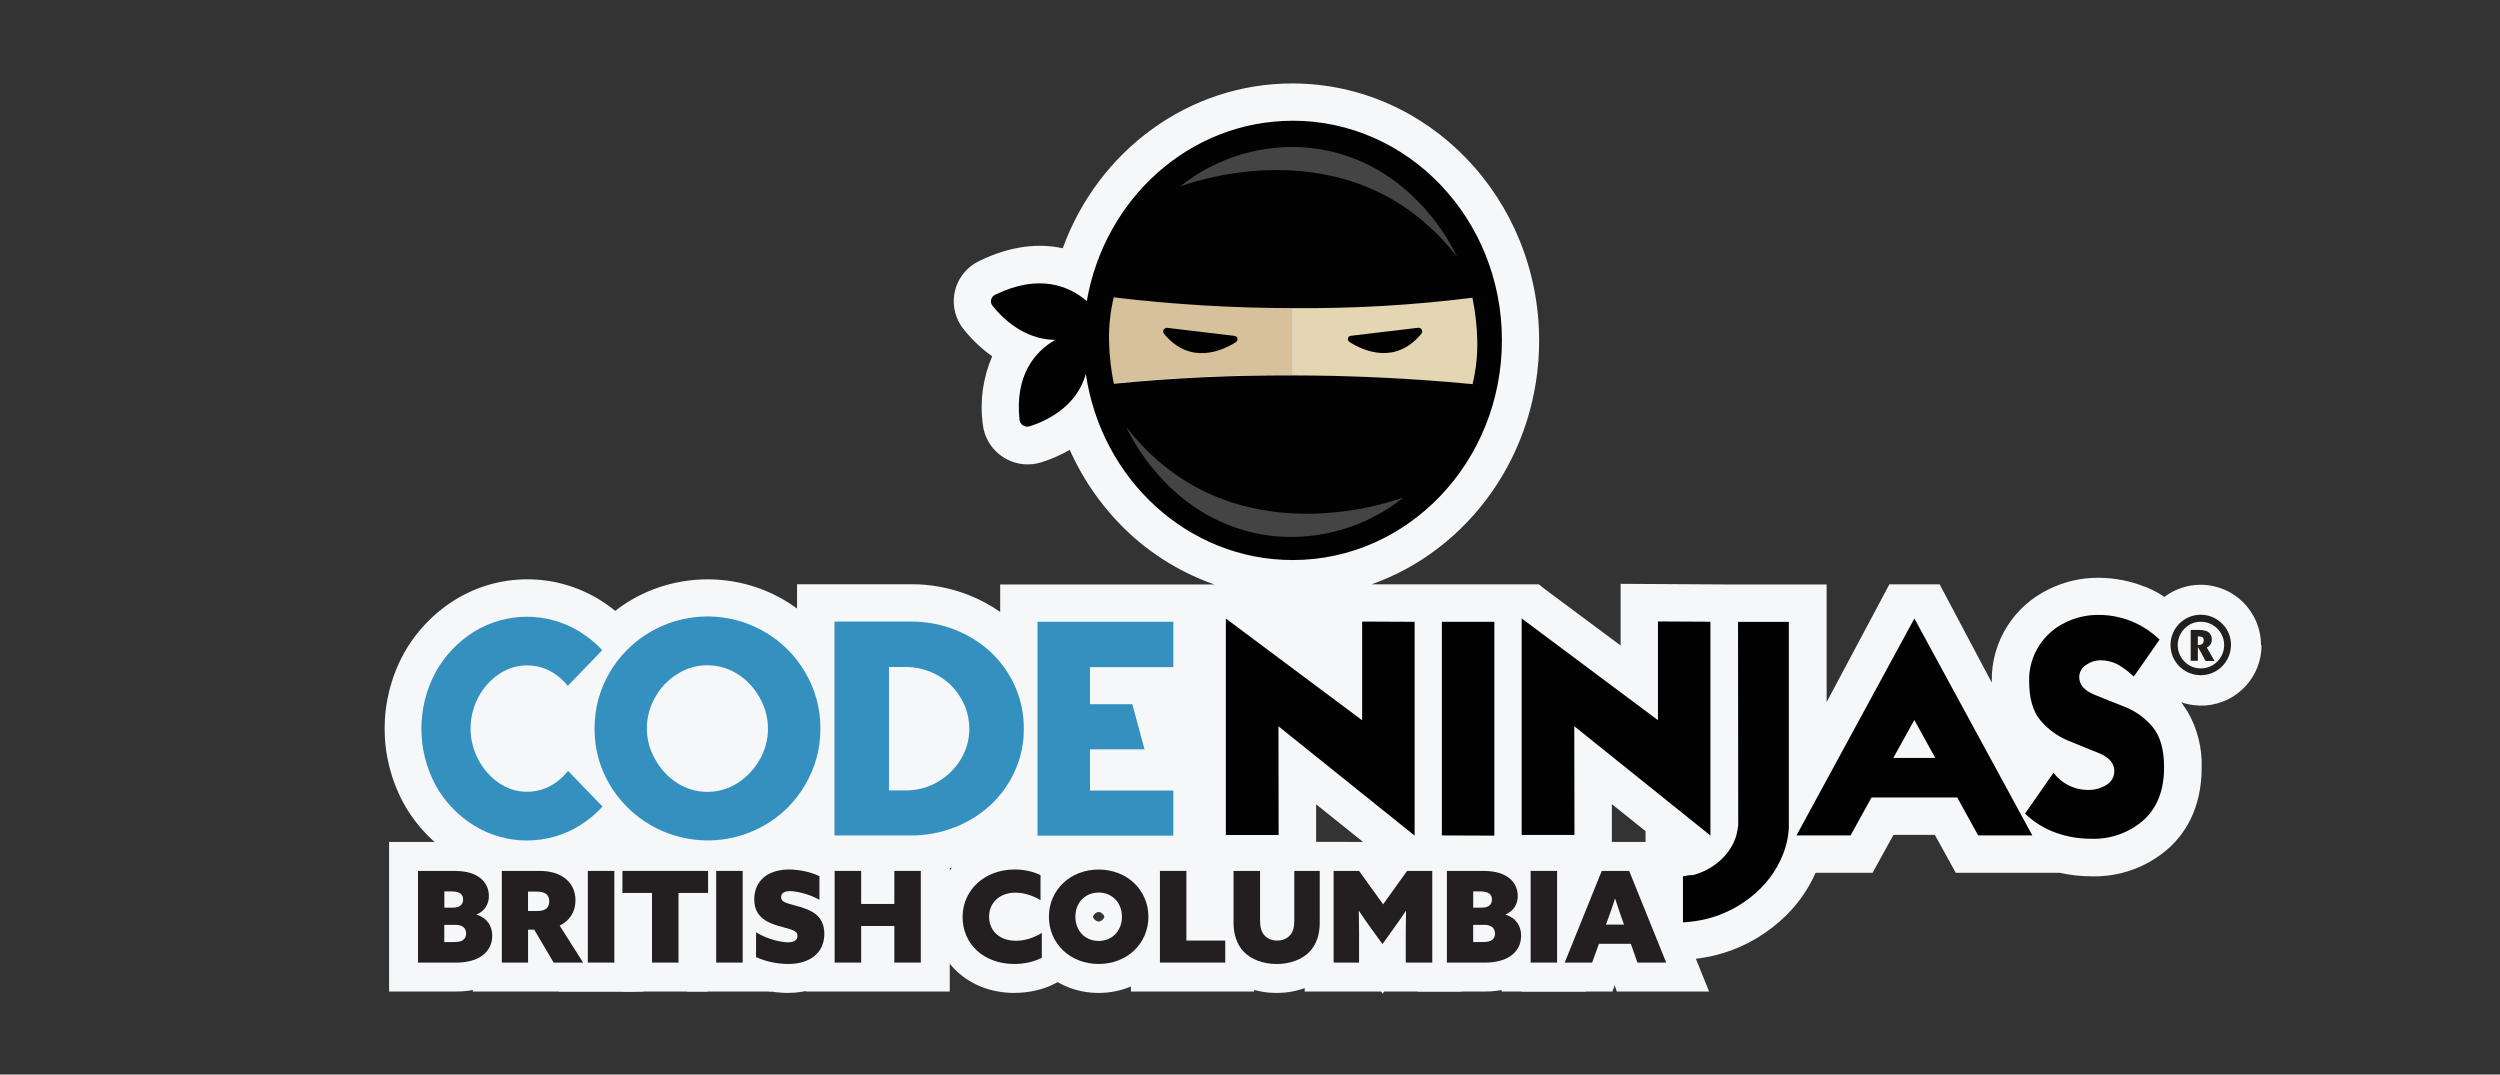 <svg id="Layer_1" data-name="Layer 1" xmlns="http://www.w3.org/2000/svg" viewBox="0 0 612 263.04">
  <rect x="0" y="0" width="612" height="263.04" fill="#333333" stroke="none"/>
  <defs>
    <style>
      .cls-1 {
        fill: #231f20;
      }

      .cls-1, .cls-2, .cls-3, .cls-4, .cls-5, .cls-6, .cls-7, .cls-8, .cls-9, .cls-10 {
        stroke-width: 0px;
      }

      .cls-2 {
        fill: #d7c19b;
      }

      .cls-3 {
        fill: none;
      }

      .cls-4 {
        fill: #010101;
      }

      .cls-5 {
        fill: #e4d6b3;
      }

      .cls-6 {
        fill: #221f1f;
      }

      .cls-7 {
        fill: #f6f7f8;
      }

      .cls-8 {
        fill: #020202;
      }

      .cls-9 {
        fill: #3491bf;
      }

      .cls-10 {
        fill: #444445;
      }
    </style>
  </defs>
  <g id="Layer_2" data-name="Layer 2">
    <g id="Layer_1-2" data-name="Layer 1-2">
      <path class="cls-7" d="M553.49,157.92c0-8.16-6.62-14.77-14.77-14.77-3.2,0-6.3,1.04-8.86,2.96h0l-1.83-1.12c-.94-.5-1.91-.96-2.9-1.36h-.09c-3.61-1.44-7.46-2.18-11.34-2.19-4.26-.02-8.47.96-12.28,2.87-4.05,1.98-7.48,5.02-9.92,8.8-2.62,4.05-3.98,8.77-3.91,13.59v.42l-12.76-24.07h-12.31l-15.36,28.83v-28.81h-25.23l-25.2-.15v15.1l-18.77-13.97-1.25-1.01h-40.93c23.82-8.44,41-31.99,41-59.65,0-34.73-27.09-62.96-60.41-62.96-25.31-.03-47.49,16.39-56.21,40.34-5.5-1.19-12.38-.83-20.55,3.17-5.41,2.64-7.67,9.16-5.03,14.58.35.72.78,1.41,1.29,2.04,2.01,2.55,4.37,4.79,7.02,6.66-2.26,5.23-3.06,10.97-2.31,16.61.67,6.08,6.14,10.46,12.22,9.79.74-.08,1.48-.24,2.19-.47,2.4-.76,4.71-1.77,6.89-3.02,3.5,7.85,8.57,14.9,14.91,20.72,5.94,5.42,12.92,9.58,20.51,12.23h-52.45v6.72c-2.4-1.68-4.99-3.07-7.72-4.14-4.51-1.77-9.31-2.67-14.15-2.64h-27.86v5.95c-1.12-.83-2.28-1.59-3.49-2.28h0c-11.4-6.49-25.38-6.49-36.79,0h0c-1.48.85-2.89,1.8-4.23,2.85-1.2-.98-2.47-1.89-3.79-2.7-10.86-6.7-24.57-6.7-35.43,0h0c-5.28,3.28-9.63,7.86-12.62,13.3-6.15,11.37-6.15,25.07,0,36.44,3,5.45,7.36,10.02,12.66,13.27,10.87,6.7,24.58,6.7,35.44,0,1.31-.82,2.57-1.71,3.76-2.69,1.36,1.05,2.8,2.01,4.29,2.87,12.69,7.23,28.45,6.3,40.2-2.37v6.04h27.86c7.81.04,15.45-2.33,21.87-6.78v6.78h77.34v-16.81l18.42,14.78,2.3,1.92h51.68v-16.73l8.25,6.6v32.06l9.71-.59c2.38-.13,4.75-.47,7.07-1.01h0c6.03-1.45,11.61-4.38,16.23-8.52,3.69-3.24,6.62-7.24,8.61-11.73h13.94l5.13-9.3h10.12l5.13,9.3h25.52c2.48.56,5.01.84,7.55.85,6.99.23,13.79-2.22,19.03-6.86,3.7-3.31,8.09-9.41,8.09-19.72.16-4.82-1.04-9.59-3.47-13.76l-1.51-2.27c7.7,2.69,16.12-1.38,18.81-9.08.55-1.57.83-3.22.82-4.89l-.11-.03Z"/>
      <path class="cls-3" d="M232.85,167.8c-2.95-2.9-6.93-4.53-11.07-4.53h-4.17v30.2h4.17c2.08,0,4.13-.41,6.04-1.22,1.86-.79,3.55-1.93,4.98-3.35,1.42-1.39,2.55-3.05,3.32-4.88.77-1.79,1.16-3.73,1.15-5.68-.01-1.98-.41-3.93-1.18-5.75-.77-1.78-1.88-3.41-3.25-4.79Z"/>
      <path class="cls-3" d="M180.62,165.07c-2.21-1.42-4.79-2.17-7.41-2.17-2.64-.01-5.22.74-7.43,2.17-2.27,1.42-4.14,3.4-5.42,5.75-1.31,2.3-2,4.9-1.99,7.55,0,2.65.7,5.26,2.04,7.55,1.27,2.36,3.12,4.35,5.38,5.8,4.51,2.9,10.29,2.9,14.8,0,2.27-1.45,4.13-3.44,5.44-5.8,2.68-4.68,2.68-10.42,0-15.1-1.29-2.34-3.14-4.32-5.39-5.75Z"/>
      <path class="cls-9" d="M135.92,191.66c-4.15,2.89-9.65,2.89-13.8,0-2.13-1.47-3.86-3.45-5.04-5.75-1.24-2.33-1.88-4.92-1.89-7.55,0-2.63.63-5.22,1.84-7.55,1.19-2.31,2.92-4.28,5.06-5.75,4.17-2.9,9.71-2.9,13.88,0,1.13.8,2.15,1.76,3.02,2.84l8.44-8.74c-1.63-1.76-3.49-3.28-5.53-4.53-7.92-4.87-17.92-4.87-25.84,0-3.95,2.46-7.21,5.89-9.45,9.97-4.61,8.61-4.61,18.96,0,27.58,2.24,4.07,5.5,7.49,9.45,9.92,7.92,4.87,17.92,4.87,25.84,0,2.07-1.29,3.96-2.85,5.6-4.65l-8.44-8.74c-.9,1.14-1.96,2.14-3.14,2.98Z"/>
      <path class="cls-9" d="M187.03,154.59c-13.19-7.55-30.01-3.11-37.75,9.97-2.47,4.18-3.76,8.95-3.73,13.8-.04,4.84,1.25,9.6,3.73,13.76,7.78,13.04,24.55,17.47,37.75,9.97,4.19-2.36,7.67-5.8,10.07-9.97,2.48-4.16,3.77-8.92,3.73-13.76.03-4.85-1.26-9.63-3.73-13.8-2.42-4.15-5.9-7.59-10.07-9.97ZM186.01,185.88c-1.3,2.35-3.17,4.35-5.44,5.8-4.51,2.9-10.29,2.9-14.8,0-2.25-1.45-4.1-3.44-5.38-5.8-1.34-2.29-2.04-4.9-2.04-7.55,0-2.65.68-5.25,1.99-7.55,1.28-2.35,3.15-4.34,5.42-5.75,2.21-1.43,4.79-2.19,7.43-2.17,2.63,0,5.2.75,7.41,2.17,2.26,1.45,4.11,3.44,5.39,5.8,2.68,4.68,2.68,10.42,0,15.1v-.05Z"/>
      <path class="cls-9" d="M242.56,159.65c-2.57-2.36-5.56-4.23-8.82-5.5-3.43-1.34-7.09-2.02-10.78-1.99h-18.68v52.36h18.68c3.67.02,7.32-.65,10.74-1.99,3.28-1.27,6.28-3.14,8.86-5.53,2.52-2.37,4.54-5.22,5.93-8.38,1.44-3.22,2.18-6.72,2.14-10.25.02-3.56-.71-7.09-2.14-10.34-1.4-3.16-3.42-6-5.93-8.37ZM236.13,184.04c-.77,1.83-1.9,3.49-3.32,4.88-1.43,1.43-3.12,2.57-4.98,3.35-1.91.81-3.96,1.23-6.04,1.22h-4.17v-30.2h4.17c4.14,0,8.12,1.63,11.07,4.53,1.37,1.38,2.47,3.01,3.25,4.8.77,1.82,1.17,3.78,1.18,5.75.01,1.95-.38,3.87-1.15,5.66Z"/>
      <polygon class="cls-9" points="253.98 204.57 287.23 204.57 287.23 193.53 266.83 193.53 266.83 183.43 280.18 183.43 277.19 172.39 266.83 172.39 266.83 163.32 287.23 163.32 287.23 152.2 253.98 152.2 253.98 204.57"/>
      <polygon class="cls-4" points="333.45 176.32 300.09 151.42 300.09 204.41 313.01 204.41 312.97 177.8 346.3 204.56 346.3 152.22 333.45 152.16 333.45 176.32"/>
      <polygon class="cls-4" points="352.97 204.51 365.82 204.56 365.82 152.22 352.97 152.22 352.97 204.51"/>
      <polygon class="cls-4" points="418.71 204.54 418.71 152.2 405.87 152.13 405.87 176.3 372.5 151.39 372.5 204.39 385.43 204.39 385.38 177.78 418.71 204.54"/>
      <path class="cls-4" d="M425.5,202.16h0c-.11.84-.27,1.68-.48,2.51-.76,2.34-2.14,4.42-3.99,6.04-1.91,1.7-4.2,2.91-6.67,3.53h-.74c-.53.11-1.06.2-1.63.27v11.28c1.85-.1,3.69-.35,5.5-.77,4.58-1.09,8.82-3.31,12.34-6.45,3.37-2.95,5.87-6.77,7.22-11.04.48-1.57.77-3.19.86-4.83h0v-50.47h-12.44l.05,49.93Z"/>
      <path class="cls-4" d="M439.78,204.51h13.24l5.13-9.29h20.98l5.12,9.29h13.26l-28.87-53.1-28.86,53.1ZM463.47,185.55l5.16-9.3,5.13,9.3h-10.3Z"/>
      <path class="cls-4" d="M526.96,177.95c-1.82-2.17-4.16-3.86-6.8-4.91-2.59-1.01-5.1-2.01-7.55-3.02-2.42-1.03-3.61-2.43-3.61-4.21-.02-1.23.61-2.38,1.66-3.02.98-.73,2.16-1.13,3.38-1.15,1.49-.03,2.96.3,4.29.97,1.47.82,2.82,1.84,4.02,3.02l6.31-9.06c-2.02-1.94-4.38-3.48-6.98-4.53-2.54-1-5.24-1.52-7.97-1.51-2.86-.02-5.68.64-8.23,1.92-2.57,1.25-4.75,3.19-6.3,5.6-1.66,2.57-2.51,5.58-2.45,8.64,0,4.3.94,7.54,2.81,9.71,1.83,2.15,4.14,3.84,6.75,4.91l1.96.8,1.92.79,3.76,1.51c2.43,1.06,3.65,2.48,3.65,4.27.05,1.43-.7,2.77-1.95,3.47-1.25.79-2.7,1.22-4.18,1.22-3.43.1-6.68-1.47-8.74-4.21l-6.98,10.01c2.12,2.06,4.66,3.65,7.45,4.65,2.79,1.01,5.74,1.52,8.71,1.51,4.69.18,9.27-1.44,12.81-4.53,3.37-3.02,5.06-7.32,5.06-12.91.02-4.36-.92-7.67-2.81-9.94Z"/>
      <path class="cls-2" d="M272.56,72.72c-.82,3.46-1.21,7.01-1.15,10.57h0c.07,3.55.47,7.09,1.18,10.57,14.58-1.43,29.22-2.11,43.87-2.04v-16.61c-14.67.04-29.33-.8-43.9-2.49Z"/>
      <path class="cls-5" d="M361.58,83.38h0c-.07-3.55-.47-7.09-1.19-10.57-14.56,1.83-29.23,2.67-43.9,2.54v16.61c13.03,0,28.06.54,43.79,2.11h.12c.86-3.5,1.25-7.09,1.18-10.69Z"/>
      <path class="cls-8" d="M316.46,29.56c-25.16,0-46.08,19.04-50.41,44.14-4.26-3.62-11.63-6.86-22.49-1.51-.86.42-1.22,1.46-.81,2.32.06.11.12.22.2.32,2.25,2.84,7.55,8.28,15.34,8.38-4.77,2.78-9.91,8.41-8.71,19.63.18,1.05,1.18,1.76,2.23,1.58.1-.02.2-.04.29-.07,3.84-1.22,11.48-4.65,13.71-12.84,3.76,25.82,25.01,45.59,50.64,45.59,28.29,0,51.22-24.09,51.22-53.82s-22.95-53.73-51.22-53.73ZM360.25,94.01c-15.75-1.51-30.78-2.1-43.79-2.11h0c-14.62-.07-29.24.61-43.79,2.04-.71-3.48-1.1-7.02-1.18-10.57h0c-.06-3.56.32-7.11,1.15-10.57,14.57,1.74,29.23,2.62,43.9,2.63h0c14.67.14,29.34-.71,43.9-2.54.72,3.48,1.12,7.02,1.19,10.57h0c.07,3.56-.32,7.11-1.16,10.57h-.12l-.09-.02Z"/>
      <path class="cls-10" d="M275.74,104.57s10.25,23.82,35.87,26.64c11.49,1.18,22.98-2.23,31.99-9.47,0,0-41.76,16.46-67.85-17.17Z"/>
      <path class="cls-10" d="M356.66,62.83s-10.27-23.82-35.87-26.62c-11.48-1.16-22.95,2.24-31.94,9.47,0,0,41.7-16.51,67.81,17.16Z"/>
      <path class="cls-8" d="M302.23,82.22l-16.4-1.95c-.49-.09-.97.23-1.06.72-.05.28.03.58.23.79,6.37,7.63,14.15,4.12,17.56,1.96.38-.23.51-.74.27-1.12-.14-.22-.37-.37-.64-.39l.03-.02Z"/>
      <path class="cls-8" d="M330.35,83.72c3.41,2.16,11.19,5.66,17.56-1.96.34-.36.32-.94-.04-1.28-.21-.2-.51-.28-.79-.23l-16.37,1.95c-.45.03-.79.43-.75.87.02.26.16.5.39.64v.02Z"/>
      <path class="cls-6" d="M546.14,157.92c-.02,4.09-3.34,7.39-7.43,7.37-4.09-.02-7.39-3.34-7.37-7.43.02-4.09,3.34-7.39,7.43-7.37,1.96,0,3.83.79,5.21,2.18,1.42,1.38,2.2,3.28,2.16,5.26ZM534.77,153.88c-2.22,2.24-2.22,5.84,0,8.08,1.05,1.08,2.5,1.68,4,1.66,3.15,0,5.71-2.56,5.7-5.71,0-3.15-2.55-5.7-5.7-5.7-1.51-.02-2.96.58-4,1.68ZM536.28,161.76v-7.55h2.13c.54-.01,1.09.07,1.6.24.43.13.8.39,1.06.76.27.4.4.88.38,1.36,0,.41-.11.82-.33,1.16-.2.35-.51.62-.89.77l1.9,3.32h-2.19l-1.9-3.47h0v3.41h-1.75ZM538.03,157.91c.27,0,.53-.04.79-.12.19-.06.36-.18.48-.35.11-.2.17-.42.17-.65.03-.31-.1-.62-.35-.82-.34-.15-.71-.22-1.09-.2v2.13Z"/>
    </g>
  </g>
  <g>
    <g>
      <path class="cls-1" d="M102.34,213.2h8.78c2.39,0,4.41.37,6.01,1.43s2.55,2.67,2.55,4.71c0,1.92-.98,3.72-2.99,4.5v.06c2.58.81,3.81,2.82,3.81,5.15,0,2.14-.94,3.84-2.55,4.96-1.61,1.12-3.81,1.64-6.36,1.64h-9.26v-22.44ZM110.91,222.19c1.57,0,2.46-.71,2.46-2.01,0-.65-.25-1.15-.69-1.46s-1.13-.5-2.14-.5h-1.76v3.97h2.14ZM113.39,230.09c.5-.37.72-.93.72-1.55,0-1.36-.94-2.14-2.61-2.14h-2.74v4.22h2.27c1.16,0,1.86-.16,2.36-.53Z"/>
      <path class="cls-1" d="M122.84,213.2h9.16c2.49,0,4.5.5,6.17,1.7,1.67,1.21,2.71,3.07,2.71,5.49,0,2.85-1.45,5.02-3.87,6.2l5.73,9.05h-7.21l-4.75-8.06h-1.51v8.06h-6.42v-22.44ZM131.34,223.02c1.13,0,1.76-.15,2.3-.53.54-.37.82-1.05.82-1.83s-.28-1.49-.82-1.86c-.54-.37-1.16-.53-2.3-.53h-2.08v4.74h2.08Z"/>
      <path class="cls-1" d="M143.9,213.2h6.49v22.44h-6.49v-22.44Z"/>
      <path class="cls-1" d="M159.61,218.59h-7.24v-5.39h20.97v5.39h-7.24v17.05h-6.49v-17.05Z"/>
      <path class="cls-1" d="M175.32,213.2h6.49v22.44h-6.49v-22.44Z"/>
      <path class="cls-1" d="M192.89,230.68c1.45,0,2.33-.5,2.33-1.58,0-.84-.57-1.24-1.92-1.67s-4.22-.99-5.98-2.14c-1.76-1.15-2.68-2.76-2.68-5.12,0-4.59,3.37-7.32,8.53-7.32,2.33,0,5.29.59,7.43,1.64v5.77c-2.74-1.49-5.67-2.11-7.21-2.11-1.39,0-2.17.5-2.17,1.46,0,.84.6,1.24,1.92,1.64,1.32.4,4.16.99,5.95,2.11,1.79,1.12,2.71,2.91,2.71,5.21,0,4.71-3.53,7.41-8.85,7.41-2.42,0-5.54-.56-7.87-1.7v-6.05c2.9,1.77,6.23,2.45,7.81,2.45Z"/>
      <path class="cls-1" d="M204.32,213.2h6.49v8.09h8.12v-8.09h6.48v22.44h-6.48v-8.96h-8.12v8.96h-6.49v-22.44Z"/>
      <path class="cls-1" d="M248.3,235.98c-7.56,0-12.66-4.96-12.66-11.5s5.35-11.63,12.75-11.63c2.33,0,4.56.5,6.33,1.39v6.11c-1.7-1.02-3.94-1.83-6.14-1.83-3.84,0-6.45,2.45-6.45,5.86s2.46,5.92,6.61,5.92c2.2,0,4.44-.77,6.3-1.92v6.08c-1.92,1.02-4.44,1.52-6.74,1.52Z"/>
      <path class="cls-1" d="M256.77,224.42c0-6.54,5.23-11.56,12.18-11.56s12.18,5.02,12.18,11.56-5.19,11.56-12.18,11.56-12.18-5.02-12.18-11.56ZM274.65,224.42c0-3.35-2.3-5.92-5.7-5.92s-5.7,2.57-5.7,5.92,2.3,5.92,5.7,5.92,5.7-2.57,5.7-5.92Z"/>
      <path class="cls-1" d="M283.94,213.2h6.49v17.05h9.51v5.39h-15.99v-22.44Z"/>
      <path class="cls-1" d="M308.46,213.2v12.18c0,1.61.35,2.79,1.07,3.6.72.78,1.76,1.27,3.12,1.27s2.39-.5,3.12-1.27c.72-.77,1.07-1.95,1.07-3.6v-12.18h6.23v12.74c0,2.67-.72,5.21-2.52,7.07-1.79,1.86-4.72,2.98-8.03,2.98s-6.23-1.12-8.03-2.98c-1.79-1.86-2.52-4.46-2.52-7.07v-12.74h6.49Z"/>
      <path class="cls-1" d="M326.47,213.2h6.23l5.89,8.18,5.86-8.18h6.17v22.44h-6.49v-7.32c0-1.77.03-3.75.06-5.3h-.06c-.94,1.43-1.98,2.91-2.99,4.31l-2.71,3.78-2.74-3.78c-1.04-1.43-2.05-2.88-2.99-4.31h-.06c.03,1.55.06,3.53.06,5.3v7.32h-6.23v-22.44Z"/>
      <path class="cls-1" d="M354.21,213.2h8.78c2.39,0,4.41.37,6.01,1.43s2.55,2.67,2.55,4.71c0,1.92-.98,3.72-2.99,4.5v.06c2.58.81,3.81,2.82,3.81,5.15,0,2.14-.94,3.84-2.55,4.96-1.61,1.12-3.81,1.64-6.36,1.64h-9.26v-22.44ZM362.77,222.19c1.57,0,2.46-.71,2.46-2.01,0-.65-.25-1.15-.69-1.46s-1.13-.5-2.14-.5h-1.76v3.97h2.14ZM365.26,230.09c.5-.37.72-.93.72-1.55,0-1.36-.94-2.14-2.61-2.14h-2.74v4.22h2.27c1.16,0,1.86-.16,2.36-.53Z"/>
      <path class="cls-1" d="M374.7,213.2h6.48v22.44h-6.48v-22.44Z"/>
      <path class="cls-1" d="M392.11,213.2h6.71l9.07,22.44h-7.05l-1.61-4.59h-7.81l-1.67,4.59h-6.71l9.07-22.44ZM397.56,226.34l-.76-2.14c-.44-1.27-.98-2.82-1.39-4.19h-.06c-.44,1.4-.98,2.95-1.45,4.25l-.76,2.08h4.41Z"/>
    </g>
    <g>
      <path class="cls-7" d="M111.6,242.73h-16.35v-36.62h15.87c4.01,0,7.25.85,9.9,2.59,3.65,2.4,5.75,6.28,5.75,10.64,0,1.33-.21,2.62-.61,3.82.92,1.75,1.43,3.75,1.43,5.88,0,4.38-2.04,8.31-5.59,10.78-2.78,1.93-6.28,2.91-10.4,2.91Z"/>
      <path class="cls-7" d="M142.73,242.73h-26.99v-36.62h16.25c4.11,0,7.49,1,10.33,3.05,3.58,2.6,5.64,6.69,5.64,11.23,0,2.64-.68,5.1-1.94,7.2l9.58,15.14h-12.88Z"/>
      <rect class="cls-7" x="136.81" y="206.11" width="20.67" height="36.62"/>
      <polygon class="cls-7" points="173.18 242.73 152.52 242.73 152.52 225.68 145.28 225.68 145.28 206.11 180.43 206.11 180.43 225.68 173.18 225.68 173.18 242.73"/>
      <rect class="cls-7" x="168.23" y="206.11" width="20.67" height="36.62"/>
      <path class="cls-7" d="M192.95,243.07c-3.79,0-7.91-.91-11-2.43l-3.96-1.95v-14.96c-.29-1.13-.44-2.32-.44-3.56s.15-2.54.44-3.71v-.86l.2.12c1.84-6.03,7.49-9.96,14.98-9.96,3.6,0,7.55.89,10.56,2.37l3.96,1.95v12.77c.78,1.73,1.2,3.66,1.2,5.71,0,8.54-6.55,14.5-15.94,14.5Z"/>
      <rect class="cls-7" x="197.23" y="206.11" width="35.27" height="36.62"/>
      <path class="cls-7" d="M248.3,243.07c-11.26,0-19.75-7.99-19.75-18.59s8.53-18.72,19.84-18.72c3.46,0,6.76.75,9.55,2.17l3.87,1.97v5.96l.32-.19v23.04l-3.76,2c-2.85,1.52-6.42,2.35-10.07,2.35ZM248.34,225.64h0Z"/>
      <path class="cls-7" d="M268.95,243.07c-10.81,0-19.27-8.19-19.27-18.65s8.47-18.65,19.27-18.65,19.27,8.19,19.27,18.65-8.47,18.65-19.27,18.65ZM267.56,224.42c.03.46.78,1.17,1.39,1.17s1.37-.71,1.39-1.17c-.02-.45-.77-1.16-1.39-1.16s-1.36.71-1.39,1.17Z"/>
      <polygon class="cls-7" points="307.02 242.73 276.85 242.73 276.85 206.11 297.51 206.11 297.51 223.16 307.02 223.16 307.02 242.73"/>
      <path class="cls-7" d="M312.52,243.07c-5.19,0-9.98-1.87-13.13-5.14-2.91-3.01-4.51-7.27-4.51-11.99v-19.83h35.27v19.83c0,4.79-1.56,8.94-4.51,11.99-3.15,3.27-7.94,5.14-13.13,5.14ZM315.56,225.63h0Z"/>
      <polygon class="cls-7" points="338.47 243.25 338.09 242.73 319.38 242.73 319.38 206.11 336.34 206.11 338.57 209.22 340.8 206.11 357.71 206.11 357.71 242.73 338.84 242.73 338.47 243.25"/>
      <path class="cls-7" d="M363.46,242.73h-16.35v-36.62h15.87c4.01,0,7.25.85,9.9,2.59,3.65,2.4,5.75,6.28,5.75,10.64,0,1.33-.21,2.62-.61,3.82.92,1.75,1.43,3.75,1.43,5.88,0,4.38-2.04,8.31-5.59,10.78-2.78,1.93-6.28,2.91-10.4,2.91Z"/>
      <rect class="cls-7" x="367.61" y="206.11" width="20.66" height="36.62"/>
      <polygon class="cls-7" points="418.39 242.73 395.8 242.73 395.27 241.21 394.72 242.73 372.53 242.73 387.33 206.11 403.6 206.11 418.39 242.73"/>
    </g>
    <g>
      <path class="cls-1" d="M102.34,213.2h8.78c2.39,0,4.41.37,6.01,1.43s2.55,2.67,2.55,4.71c0,1.92-.98,3.72-2.99,4.5v.06c2.58.81,3.81,2.82,3.81,5.15,0,2.14-.94,3.84-2.55,4.96-1.61,1.12-3.81,1.64-6.36,1.64h-9.26v-22.44ZM110.91,222.19c1.57,0,2.46-.71,2.46-2.01,0-.65-.25-1.15-.69-1.46s-1.13-.5-2.14-.5h-1.76v3.97h2.14ZM113.39,230.09c.5-.37.72-.93.72-1.55,0-1.36-.94-2.14-2.61-2.14h-2.74v4.22h2.27c1.16,0,1.86-.16,2.36-.53Z"/>
      <path class="cls-1" d="M122.84,213.2h9.16c2.49,0,4.5.5,6.17,1.7,1.67,1.21,2.71,3.07,2.71,5.49,0,2.85-1.45,5.02-3.87,6.2l5.73,9.05h-7.21l-4.75-8.06h-1.51v8.06h-6.42v-22.44ZM131.34,223.02c1.13,0,1.76-.15,2.3-.53.54-.37.82-1.05.82-1.83s-.28-1.49-.82-1.86c-.54-.37-1.16-.53-2.3-.53h-2.08v4.74h2.08Z"/>
      <path class="cls-1" d="M143.9,213.2h6.49v22.44h-6.49v-22.44Z"/>
      <path class="cls-1" d="M159.61,218.59h-7.24v-5.39h20.97v5.39h-7.24v17.05h-6.49v-17.05Z"/>
      <path class="cls-1" d="M175.32,213.2h6.49v22.44h-6.49v-22.44Z"/>
      <path class="cls-1" d="M192.89,230.68c1.45,0,2.33-.5,2.33-1.58,0-.84-.57-1.24-1.92-1.67s-4.22-.99-5.98-2.14c-1.76-1.15-2.68-2.76-2.68-5.12,0-4.59,3.37-7.32,8.53-7.32,2.33,0,5.29.59,7.43,1.64v5.77c-2.74-1.49-5.67-2.11-7.21-2.11-1.39,0-2.17.5-2.17,1.46,0,.84.6,1.24,1.92,1.64,1.32.4,4.16.99,5.95,2.11,1.79,1.12,2.71,2.91,2.71,5.21,0,4.71-3.53,7.41-8.85,7.41-2.42,0-5.54-.56-7.87-1.7v-6.05c2.9,1.77,6.23,2.45,7.81,2.45Z"/>
      <path class="cls-1" d="M204.32,213.2h6.49v8.09h8.12v-8.09h6.48v22.44h-6.48v-8.96h-8.12v8.96h-6.49v-22.44Z"/>
      <path class="cls-1" d="M248.3,235.98c-7.56,0-12.66-4.96-12.66-11.5s5.35-11.63,12.75-11.63c2.33,0,4.56.5,6.33,1.39v6.11c-1.7-1.02-3.94-1.83-6.14-1.83-3.84,0-6.45,2.45-6.45,5.86s2.46,5.92,6.61,5.92c2.2,0,4.44-.77,6.3-1.92v6.08c-1.92,1.02-4.44,1.52-6.74,1.52Z"/>
      <path class="cls-1" d="M256.77,224.42c0-6.54,5.23-11.56,12.18-11.56s12.18,5.02,12.18,11.56-5.19,11.56-12.18,11.56-12.18-5.02-12.18-11.56ZM274.65,224.42c0-3.35-2.3-5.92-5.7-5.92s-5.7,2.57-5.7,5.92,2.3,5.92,5.7,5.92,5.7-2.57,5.7-5.92Z"/>
      <path class="cls-1" d="M283.94,213.2h6.49v17.05h9.51v5.39h-15.99v-22.44Z"/>
      <path class="cls-1" d="M308.46,213.2v12.18c0,1.61.35,2.79,1.07,3.6.72.78,1.76,1.27,3.12,1.27s2.39-.5,3.12-1.27c.72-.77,1.07-1.95,1.07-3.6v-12.18h6.23v12.74c0,2.67-.72,5.21-2.52,7.07-1.79,1.86-4.72,2.98-8.03,2.98s-6.23-1.12-8.03-2.98c-1.79-1.86-2.52-4.46-2.52-7.07v-12.74h6.49Z"/>
      <path class="cls-1" d="M326.47,213.2h6.23l5.89,8.18,5.86-8.18h6.17v22.44h-6.49v-7.32c0-1.77.03-3.75.06-5.3h-.06c-.94,1.43-1.98,2.91-2.99,4.31l-2.71,3.78-2.74-3.78c-1.04-1.43-2.05-2.88-2.99-4.31h-.06c.03,1.55.06,3.53.06,5.3v7.32h-6.23v-22.44Z"/>
      <path class="cls-1" d="M354.21,213.2h8.78c2.39,0,4.41.37,6.01,1.43s2.55,2.67,2.55,4.71c0,1.92-.98,3.72-2.99,4.5v.06c2.58.81,3.81,2.82,3.81,5.15,0,2.14-.94,3.84-2.55,4.96-1.61,1.12-3.81,1.64-6.36,1.64h-9.26v-22.44ZM362.77,222.19c1.57,0,2.46-.71,2.46-2.01,0-.65-.25-1.15-.69-1.46s-1.13-.5-2.14-.5h-1.76v3.97h2.14ZM365.26,230.09c.5-.37.72-.93.72-1.55,0-1.36-.94-2.14-2.61-2.14h-2.74v4.22h2.27c1.16,0,1.86-.16,2.36-.53Z"/>
      <path class="cls-1" d="M374.7,213.2h6.48v22.44h-6.48v-22.44Z"/>
      <path class="cls-1" d="M392.11,213.2h6.71l9.07,22.44h-7.05l-1.61-4.59h-7.81l-1.67,4.59h-6.71l9.07-22.44ZM397.56,226.34l-.76-2.14c-.44-1.27-.98-2.82-1.39-4.19h-.06c-.44,1.4-.98,2.95-1.45,4.25l-.76,2.08h4.41Z"/>
    </g>
  </g>
</svg>